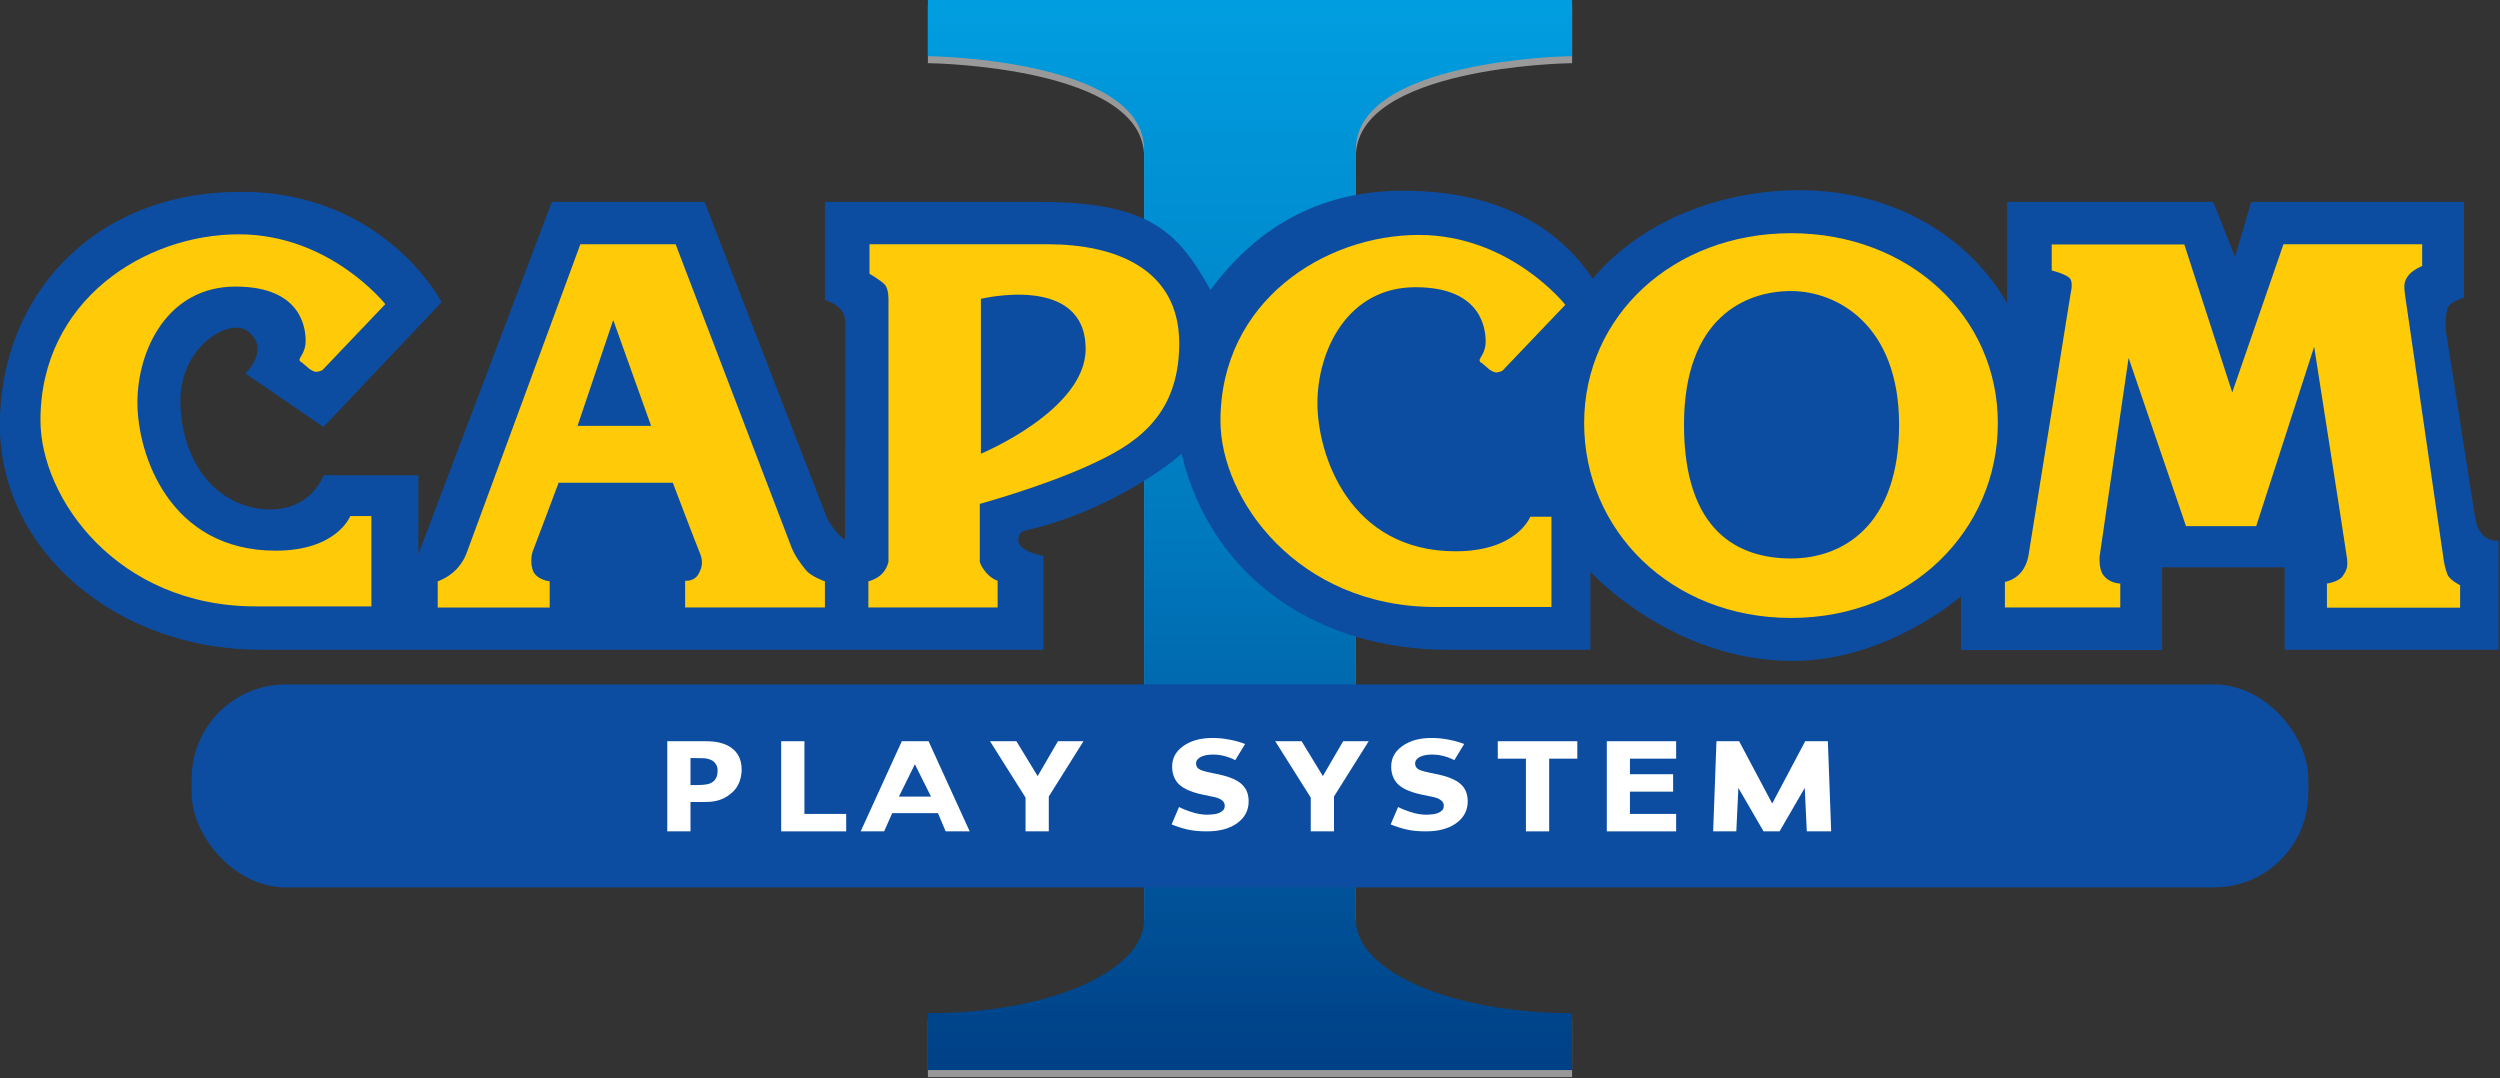 <svg enable-background="new 0.25 0 567.927 113.032" height="109.206" viewBox=".25 0 253.148 109.206" width="253.148" xmlns="http://www.w3.org/2000/svg" xmlns:xlink="http://www.w3.org/1999/xlink"><rect x=".25" y="0" width="253.148" height="109.206" fill="#333333" stroke="none"/><linearGradient id="a" gradientUnits="userSpaceOnUse" x1="1.747" x2="1.747" y1="459.043" y2="786.84"><stop offset="0" stop-color="#009ee0"/><stop offset=".511" stop-color="#0078bd"/><stop offset="1" stop-color="#003f86"/></linearGradient><g fill-rule="evenodd" transform="matrix(.333 0 0 .333 126.685 -153.31)"><path d="m-97.531 462.28v17.333h.449c1.424 0 65.296 1.195 65.296 28.386v234.205c0 15.726-29.122 28.386-65.296 28.386h-.449v17.33h86.399 23.097 86.399v-17.33h-.449c-36.174 0-65.296-12.66-65.296-28.386v-234.205c0-27.191 63.872-28.386 65.296-28.386h.449v-17.333h-86.399-23.097z" fill="#999"/><path d="m-97.531 460.147v17.333h.449c1.424 0 65.296 1.195 65.296 28.386v234.205c0 15.726-29.122 28.386-65.296 28.386h-.449v17.33h86.399 23.097 86.399v-17.33h-.449c-36.174 0-65.296-12.66-65.296-28.386v-234.205c0-27.191 63.872-28.386 65.296-28.386h.449v-17.333h-86.399-23.097z" fill="url(#a)"/></g><rect fill="#0c4da1" fill-rule="evenodd" height="20.55" rx="9.535" width="214.326" x="19.661" y="69.304"/><g fill="#fff" transform="matrix(.333 0 0 .333 -24.021 -157.043)"><path d="m298.409 705.646q0 1.841-.644 3.608-.644 1.749-1.841 2.945-1.638 1.62-3.663 2.448-2.006.828-5.007.828h-4.399v8.927h-7.068v-27.408h11.633q2.614 0 4.399.46 1.804.442 3.184 1.344 1.657 1.086 2.522 2.779.884 1.693.884 4.068zm-7.307.166q0-1.16-.626-1.988-.626-.847-1.454-1.178-1.104-.442-2.154-.479-1.049-.055-2.798-.055h-1.215v8.209h2.025q1.804 0 2.963-.221 1.178-.221 1.97-.884.681-.589.976-1.399.313-.828.313-2.006z"/><path d="m330.197 724.402h-19.769v-27.408h7.068v22.106h12.701z"/><path d="m367.75 724.402h-7.307l-2.34-5.54h-13.903l-2.474 5.54h-7.123l12.506-27.408h8.136zm-11.76-10.565-4.906-9.829-4.862 9.829z"/><path d="m402.354 696.995-10.55 16.805v10.602h-7.068v-10.271l-10.804-17.137h8.025l6.46 10.602 6.169-10.602z"/><path d="m452.577 715.291c0 2.7-1.147 4.896-3.442 6.59-2.282 1.681-5.387 2.522-9.314 2.522-2.27 0-4.252-.196-5.945-.589-1.681-.405-3.258-.914-4.731-1.528l2.27-5.295c.888.508 2.406 1.067 3.399 1.411 1.816.626 3.559.939 5.228.939.429 0 .994-.037 1.693-.11.699-.074 1.27-.196 1.712-.368.54-.221.982-.497 1.325-.828.356-.331.534-.822.534-1.473 0-.601-.258-1.117-.773-1.546-.503-.442-1.246-.779-2.227-1.012-1.031-.245-2.123-.472-3.276-.681-1.141-.221-2.215-.497-3.221-.828-2.307-.749-3.97-1.761-4.988-3.037-1.006-1.288-1.509-2.884-1.509-4.786 0-2.552 1.141-4.632 3.424-6.24 2.295-1.62 5.24-2.43 8.835-2.43 1.804 0 3.583.178 5.338.534 1.767.344 3.295.779 4.583 1.307l-2.979 4.9c-.572-.29-1.187-.555-1.843-.795-1.595-.601-3.227-.902-4.896-.902-.589 0-1.178.043-1.767.129-.577.074-1.135.221-1.675.442-.479.184-.89.466-1.233.847-.344.368-.515.791-.515 1.27 0 .724.276 1.282.828 1.675.552.38 1.595.73 3.129 1.049 1.006.209 1.97.411 2.89.607.933.196 1.933.466 3.0.81 2.098.687 3.645 1.626 4.638 2.816 1.006 1.178 1.509 2.712 1.509 4.602z"/><path d="m552.52 702.296h-8.559v22.107h-7.068v-22.107h-8.559v-5.301h24.186z"/><path d="m582.569 724.402h-21.081v-27.408h21.081v5.301h-14.05v4.731h13.129v5.301h-13.129v6.774h14.05z"/><path d="m629.71 724.402h-7.408l-.628-13.21-7.651 13.204h-4.878l-7.651-13.204-.628 13.21h-7.04l1.006-27.408h6.89l10.057 18.94 10.038-18.94h6.89z"/><path d="m489.079 696.995-10.55 16.805v10.602h-7.068v-10.271l-10.804-17.137h8.025l6.46 10.602 6.169-10.602z"/><path d="m519.192 715.291c0 2.7-1.147 4.896-3.442 6.59-2.282 1.681-5.387 2.522-9.314 2.522-2.27 0-4.252-.196-5.945-.589-1.681-.405-3.258-.914-4.731-1.528l2.27-5.295c.888.508 2.406 1.067 3.399 1.411 1.816.626 3.559.939 5.228.939.429 0 .994-.037 1.693-.11.699-.074 1.27-.196 1.712-.368.54-.221.982-.497 1.325-.828.356-.331.534-.822.534-1.473 0-.601-.258-1.117-.773-1.546-.503-.442-1.246-.779-2.227-1.012-1.031-.245-2.123-.472-3.276-.681-1.141-.221-2.215-.497-3.221-.828-2.307-.749-3.97-1.761-4.988-3.037-1.006-1.288-1.509-2.884-1.509-4.786 0-2.552 1.141-4.632 3.424-6.24 2.295-1.62 5.24-2.43 8.835-2.43 1.804 0 3.583.178 5.338.534 1.767.344 3.295.779 4.583 1.307l-2.979 4.9c-.572-.29-1.187-.555-1.843-.795-1.595-.601-3.227-.902-4.896-.902-.589 0-1.178.043-1.767.129-.577.074-1.135.221-1.675.442-.479.184-.89.466-1.233.847-.344.368-.515.791-.515 1.27 0 .724.276 1.282.828 1.675.552.38 1.595.73 3.129 1.049 1.006.209 1.97.411 2.89.607.933.196 1.933.466 3.0.81 2.098.687 3.645 1.626 4.638 2.816 1.006 1.178 1.509 2.712 1.509 4.602z"/></g><g clip-rule="evenodd" fill-rule="evenodd" transform="matrix(.333 0 0 .333 -23.668 -157.337)"><path d="m206.115 564.374-35.923 37.943-23.726-16.266s7.806-7.449.685-12.875c-5.553-4.232-21.13 4.744-20.455 22.366.791 20.328 13.352 31.843 27.226 31.843 12.886 0 16.269-10.388 16.269-10.388h28.869v23.952l40.585-107.072h46.424l37.276 96.235s2.709 5.072 5.418 6.429c0 0 .156-63.128.156-64.901 0-1.766-.233-3.719-1.339-4.988-1.819-2.095-4.917-2.964-4.917-2.964v-29.812h65.053c33.743 0 42.397 9.148 52.181 26.771 13.507-18.187 32.104-30.162 58.621-30.162 27.279 0 46.583 10.056 57.607 26.767 15.397-18.406 40.179-26.937 62.856-26.937 27.869 0 51.143 13.507 63.188 34.393v-30.833h62.679l6.605 16.764 4.92-16.764h64.717v29.134s-3.734 1.024-4.765 2.706c-1.003 1.66-.827 6.958-.827 6.958l9.028 57.589c.378 1.872 1.046 3.829 2.66 5.263 1.872 1.674 4.401 1.36 4.401 1.36v33.196h-65.053v-25.075h-37.268v25.142h-61.16v-16.344s-22.352 19.66-51.161 19.66c-36.869 0-61.503-27.103-61.503-27.103v23.715s-2.706 0-43.362 0c-38.597 0-71.729-21.119-80.983-59.634-4.387 4.196-23.733 18.007-46.933 23.21-1.805.406-2.706 1.081-2.706 3.038 0 3.568 7.623 4.839 7.623 4.839v28.544s-200.588 0-237.853 0c-44.054.008-79.443-30.148-79.443-68.433 0-38.289 27.59-70.821 73.329-70.821 43.715 0 60.998 33.553 60.998 33.553z" fill="#0c4da1"/><g fill="#ffca08"><path d="m188.998 564.968-19.138 20.067s-1.017.512-1.861.512c-.851 0-2.042-.851-2.042-.851l-2.367-2.024s-.682-.166-.682-.851c0-.668 1.865-2.374 1.865-5.591 0-3.221-.675-16.605-21.342-16.605s-29.815 19.314-29.815 35.241c0 15.927 9.82 45.064 42.019 45.064 18.724 0 22.691-10.512 22.691-10.512h6.436v27.452h-35.234c-42.012 0-65.396-32.874-65.396-56.59 0-36.364 31.62-56.544 60.313-56.544 27.784.003 44.552 21.232 44.552 21.232z"/><path d="m248.301 546.756h28.968l35.241 92.163c1.01 2.533 2.706 4.92 4.398 6.941 1.688 2.035 5.758 3.398 5.758 3.398v7.951h-42.51v-8.131s2.702.35 4.062-2.027c1.353-2.374 1.353-4.235.343-6.605-1.017-2.377-8.149-21.176-8.149-21.176h-34.722s-7.11 18.972-7.796 20.663c-.678 1.692-.678 4.408 0 6.097 1.127 2.819 5.086 3.232 5.086 3.232v7.951h-34.058v-7.951s3.098-1.067 5.422-3.398c2.54-2.54 3.384-5.256 3.384-5.256zm-.855 55.226h22.37l-11.519-32.186z"/><path d="m336.218 546.756h54.216c19.992 0 39.978 7.107 39.978 30.147 0 23.041-14.57 31.179-27.103 36.94-14.472 6.648-33.542 11.861-33.542 11.861v17.612s.17 1.19 1.861 3.211c1.699 2.035 3.56 2.547 3.56 2.547v8.131h-39.307v-7.951s2.37-.516 4.073-2.208c1.688-1.695 2.035-3.73 2.035-3.73v-79.623s.156-3.391-1.19-4.74c-1.353-1.367-4.578-3.221-4.578-3.221v-8.975h-.003zm33.885 16.598v47.095s31.846-13.21 31.846-31.846c0-23.041-31.846-15.249-31.846-15.249z"/><path d="m547.822 565.162-19.145 20.067s-1.017.509-1.865.509c-.841 0-2.027-.848-2.027-.848l-2.377-2.038s-.675-.159-.675-.834c0-.682 1.858-2.388 1.858-5.591 0-3.225-.668-16.609-21.342-16.609-20.674 0-29.819 19.307-29.819 35.237 0 15.916 9.827 45.064 42.023 45.064 18.724 0 22.695-10.508 22.695-10.508h6.443v27.445h-35.248c-42.009 0-65.396-32.864-65.396-56.583 0-36.361 31.617-56.547 60.313-56.547 27.788 0 44.562 21.236 44.562 21.236z"/><path d="m616.439 660.387c-36.601 0-62.905-26.725-62.905-59.246 0-32.542 26.986-57.745 62.905-57.745 35.905 0 62.891 25.202 62.891 57.745 0 32.518-26.308 59.246-62.891 59.246zm-32.539-58.744c0 32.528 16.605 40.659 32.539 40.659 15.913 0 32.864-10.166 32.864-40.659 0-30.49-18.975-40.659-32.864-40.659-13.896 0-32.539 8.124-32.539 40.659z"/><path d="m695.713 546.826h40.327l14.57 44.993 15.581-45.064h42.178v6.602s-2.805 1.187-4.051 2.713c-1.526 1.865-1.526 3.218-1.19 5.938.339 2.702 11.179 76.232 11.522 78.945.343 2.713.675 4.235 1.353 6.1.671 1.847 3.9 3.38 3.9 3.38v6.835h-40.497v-7.34s3.557-.505 4.751-2.208c1.187-1.695 1.688-2.713 1.353-5.418-.339-2.709-9.989-64.378-9.989-64.378l-17.622 54.552h-21.345l-17.456-51.171-8.806 60.316s-.343 3.621 1.017 5.595c1.861 2.713 5.259 2.713 5.259 2.713v7.28h-35.082v-7.781s2.794-.431 4.825-2.808c2.031-2.363 2.374-5.422 2.374-5.422l12.797-79.539s.766-2.971-.085-4.32c-.894-1.427-5.68-2.624-5.68-2.624v-7.887h-.003z"/></g></g></svg>